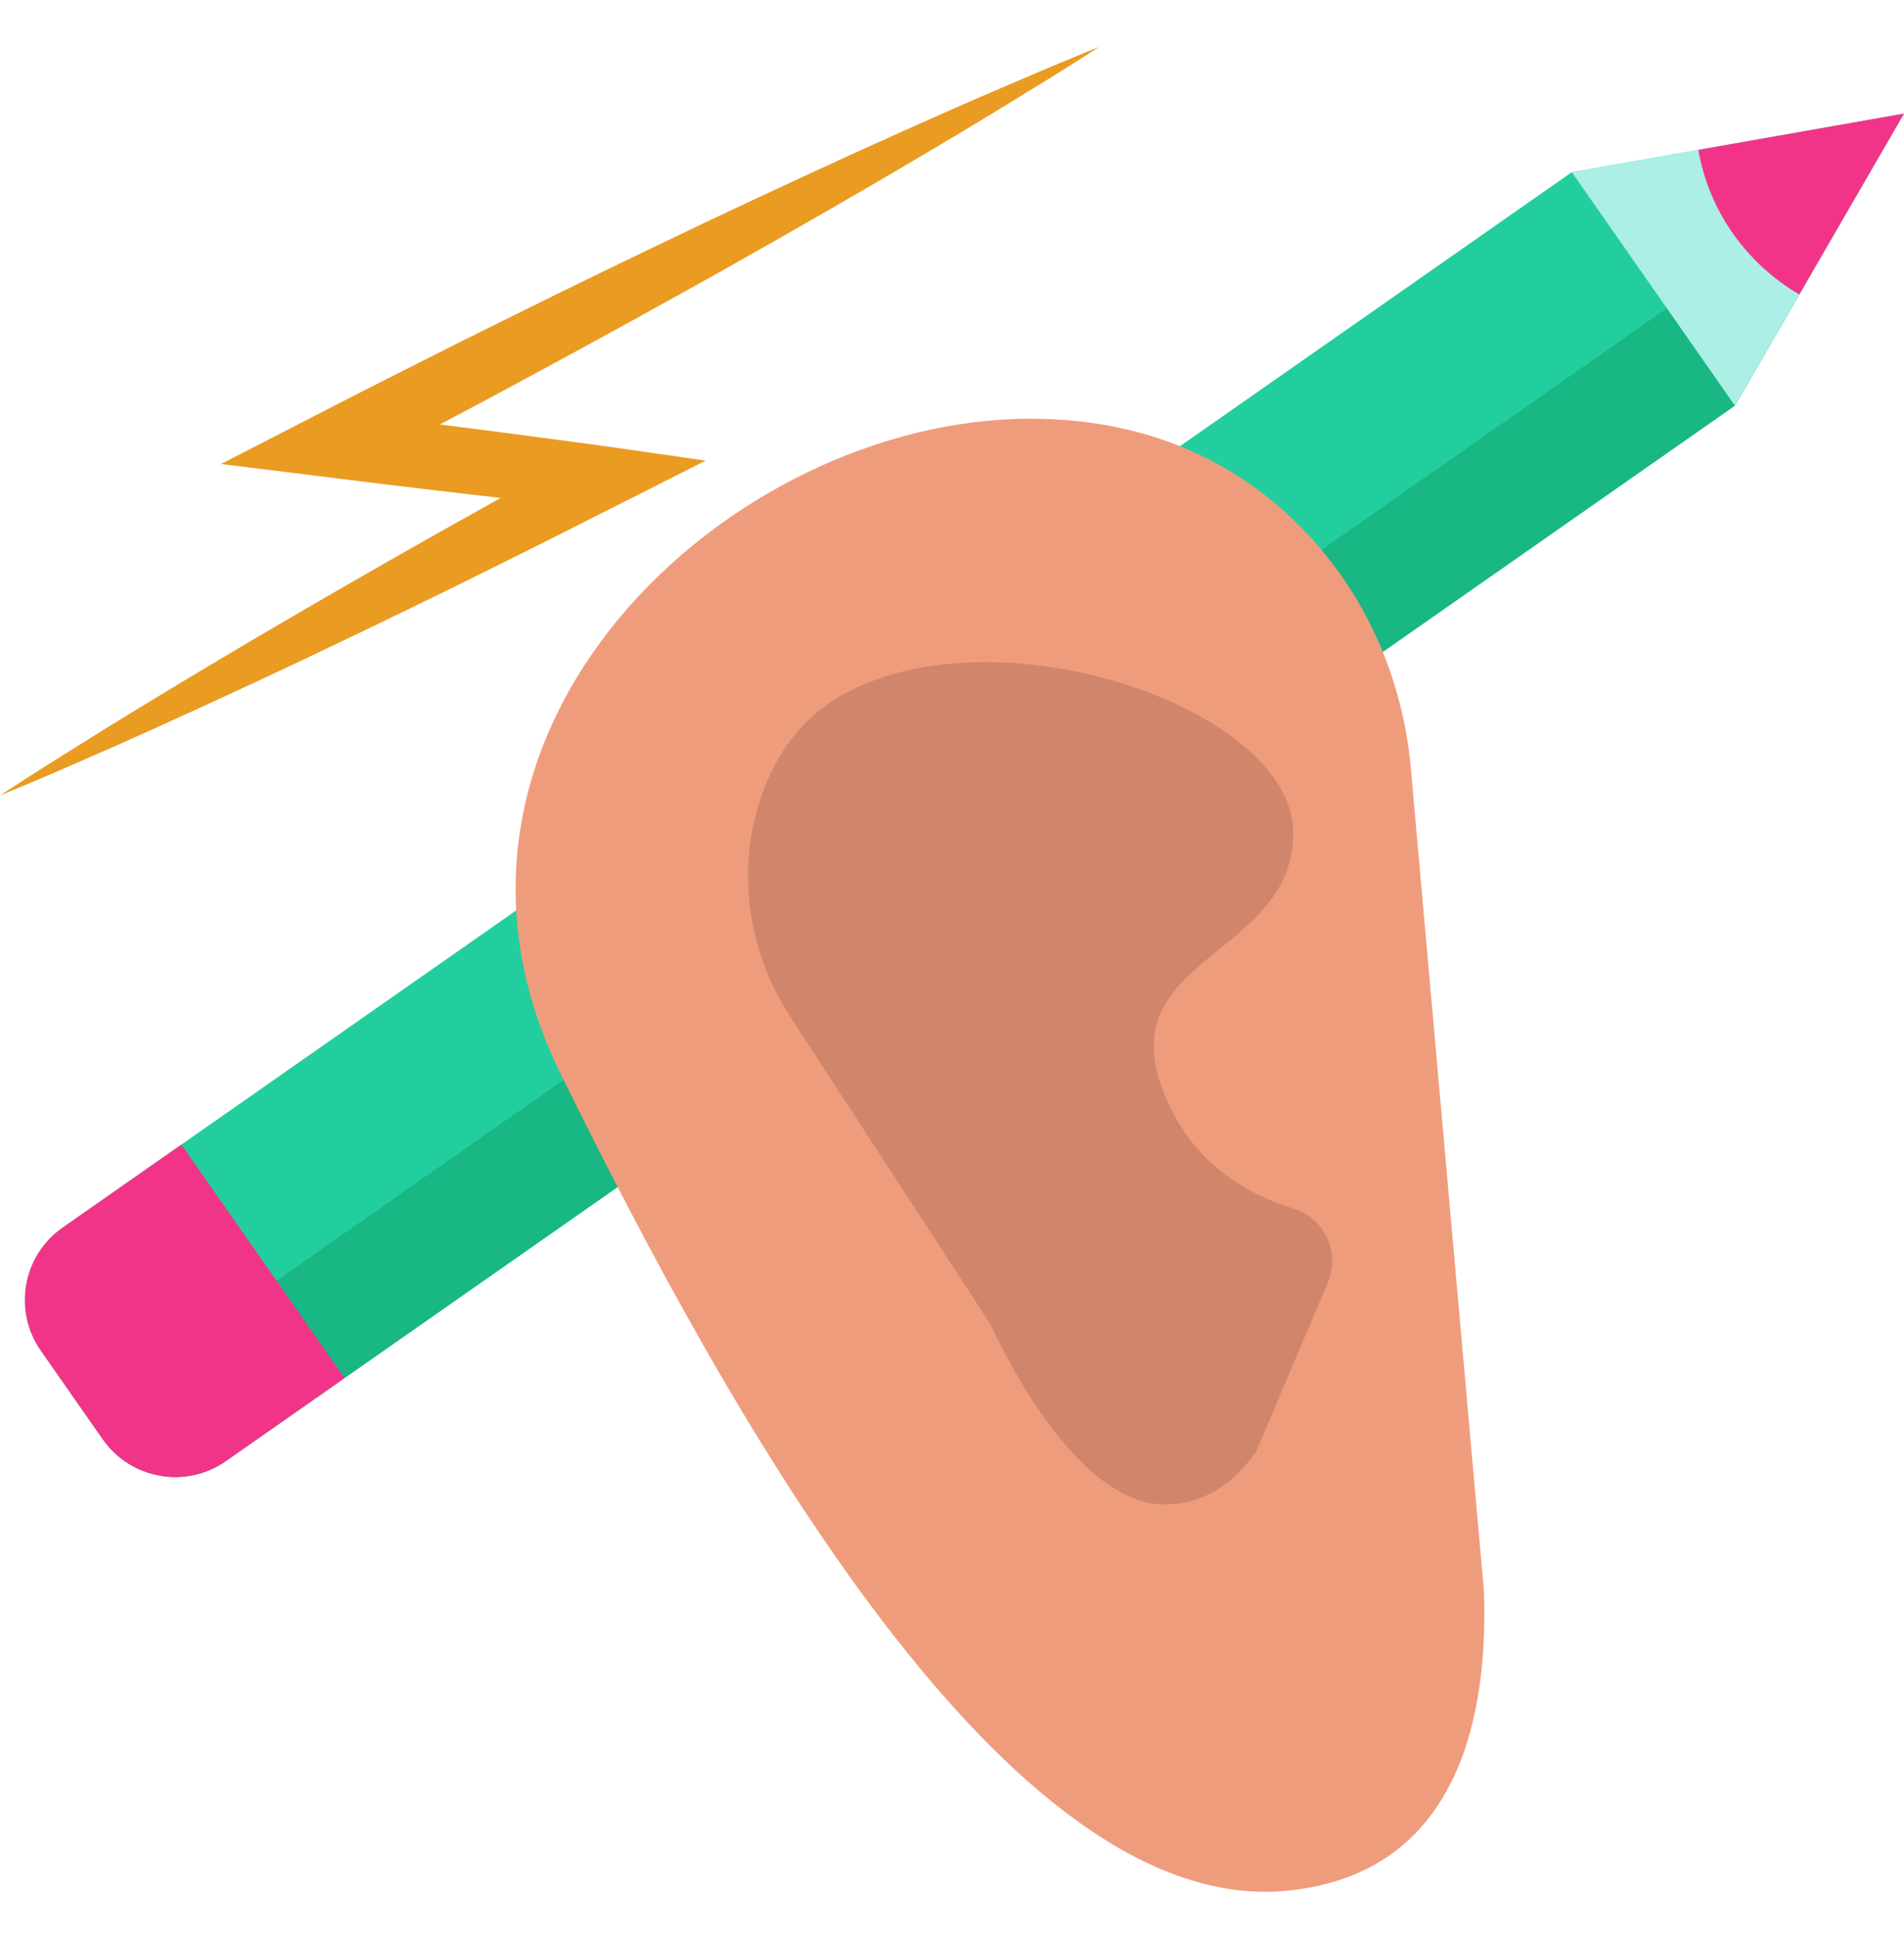 <svg width="60" height="61" viewBox="0 0 60 61" fill="none" xmlns="http://www.w3.org/2000/svg">
<g clip-path="url(#clip0_19_18686)">
<path d="M60.001 3.578L57.15 8.498L54.671 12.776L43.738 20.418L16.898 39.18L10.856 43.404L7.114 46.019C6.529 46.428 5.842 46.581 5.186 46.501C4.428 46.409 3.71 46.008 3.238 45.332L1.288 42.542C0.406 41.281 0.713 39.547 1.974 38.666L5.716 36.05L16.457 28.542L37.233 14.019L49.531 5.423L60.001 3.578Z" fill="#23CE9E"/>
<path d="M57.15 8.499L54.671 12.776L43.738 20.419L16.898 39.18L10.856 43.404L7.114 46.02C6.529 46.428 5.842 46.581 5.186 46.501L5.044 46.298C4.162 45.037 4.469 43.303 5.73 42.422L9.471 39.806L20.213 32.298L40.989 17.775L53.287 9.179L57.15 8.499Z" fill="#19B783"/>
<path d="M60 3.578L56.701 9.273L54.671 12.776L49.531 5.423L53.518 4.72L60 3.578Z" fill="#ABEFE6"/>
<path d="M5.716 36.05L10.856 43.404L7.114 46.02C5.855 46.9 4.119 46.593 3.238 45.332L1.288 42.542C0.406 41.282 0.713 39.547 1.974 38.666L5.716 36.05Z" fill="#F23488"/>
<path d="M44.459 24.194C44.207 21.359 43.021 18.671 41.028 16.639C39.214 14.789 36.485 13.188 32.469 13.188C22.951 13.188 12.374 23.06 17.662 33.812C22.951 44.565 31.764 60.43 40.578 59.548C46.079 58.998 46.91 53.847 46.758 50.053L44.459 24.194Z" fill="#EF9C7D"/>
<path d="M31.235 41.745C31.235 41.745 33.703 47.385 36.7 47.385C38.057 47.385 38.98 46.59 39.584 45.721L41.844 40.397C42.244 39.455 41.746 38.365 40.766 38.068C39.327 37.632 37.467 36.617 36.612 34.252C35.114 30.11 40.754 30.11 40.754 26.233C40.754 22.355 31.588 19.182 26.652 21.826C25.122 22.646 24.287 24.007 23.862 25.496C23.23 27.711 23.647 30.095 24.905 32.026L31.235 41.745Z" fill="#D1866C"/>
<path d="M33.055 2.129L31.484 2.8C30.437 3.246 29.398 3.709 28.36 4.173C26.285 5.105 24.223 6.06 22.169 7.033C20.118 8.01 18.072 8.997 16.038 10.008L14.512 10.764L12.992 11.531C11.976 12.039 10.966 12.556 9.956 13.076L6.966 14.614L10.307 15.028C11.02 15.117 11.732 15.21 12.445 15.292L14.585 15.546C14.983 15.594 15.38 15.639 15.779 15.683L13.833 16.771C12.275 17.652 10.72 18.54 9.175 19.443C7.627 20.343 6.089 21.262 4.557 22.192L3.411 22.894L2.27 23.607C1.508 24.079 0.752 24.564 0 25.056C0.831 24.714 1.658 24.364 2.478 24.002L3.711 23.463L4.938 22.913C6.57 22.174 8.197 21.423 9.814 20.655C11.432 19.889 13.042 19.107 14.649 18.319L17.053 17.125L19.449 15.916L22.239 14.507L19.107 14.059C18.396 13.958 17.683 13.868 16.972 13.773C16.26 13.68 15.548 13.581 14.835 13.493L13.858 13.371C13.88 13.359 13.903 13.347 13.925 13.335L15.43 12.537L16.929 11.729C18.929 10.653 20.917 9.553 22.9 8.444C24.88 7.33 26.851 6.199 28.811 5.044C29.789 4.465 30.768 3.885 31.737 3.288L33.192 2.394C33.674 2.089 34.158 1.791 34.636 1.479C34.106 1.689 33.582 1.912 33.055 2.129Z" fill="#EA9B22"/>
<path d="M60 3.578L56.701 9.273C55.052 8.316 53.857 6.665 53.518 4.72L60 3.578Z" fill="#F23488"/>
</g>
<defs>
<clipPath id="clip0_19_18686">
<rect width="60" height="60" fill="white" transform="translate(0 0.531)"/>
</clipPath>
</defs>
</svg>
